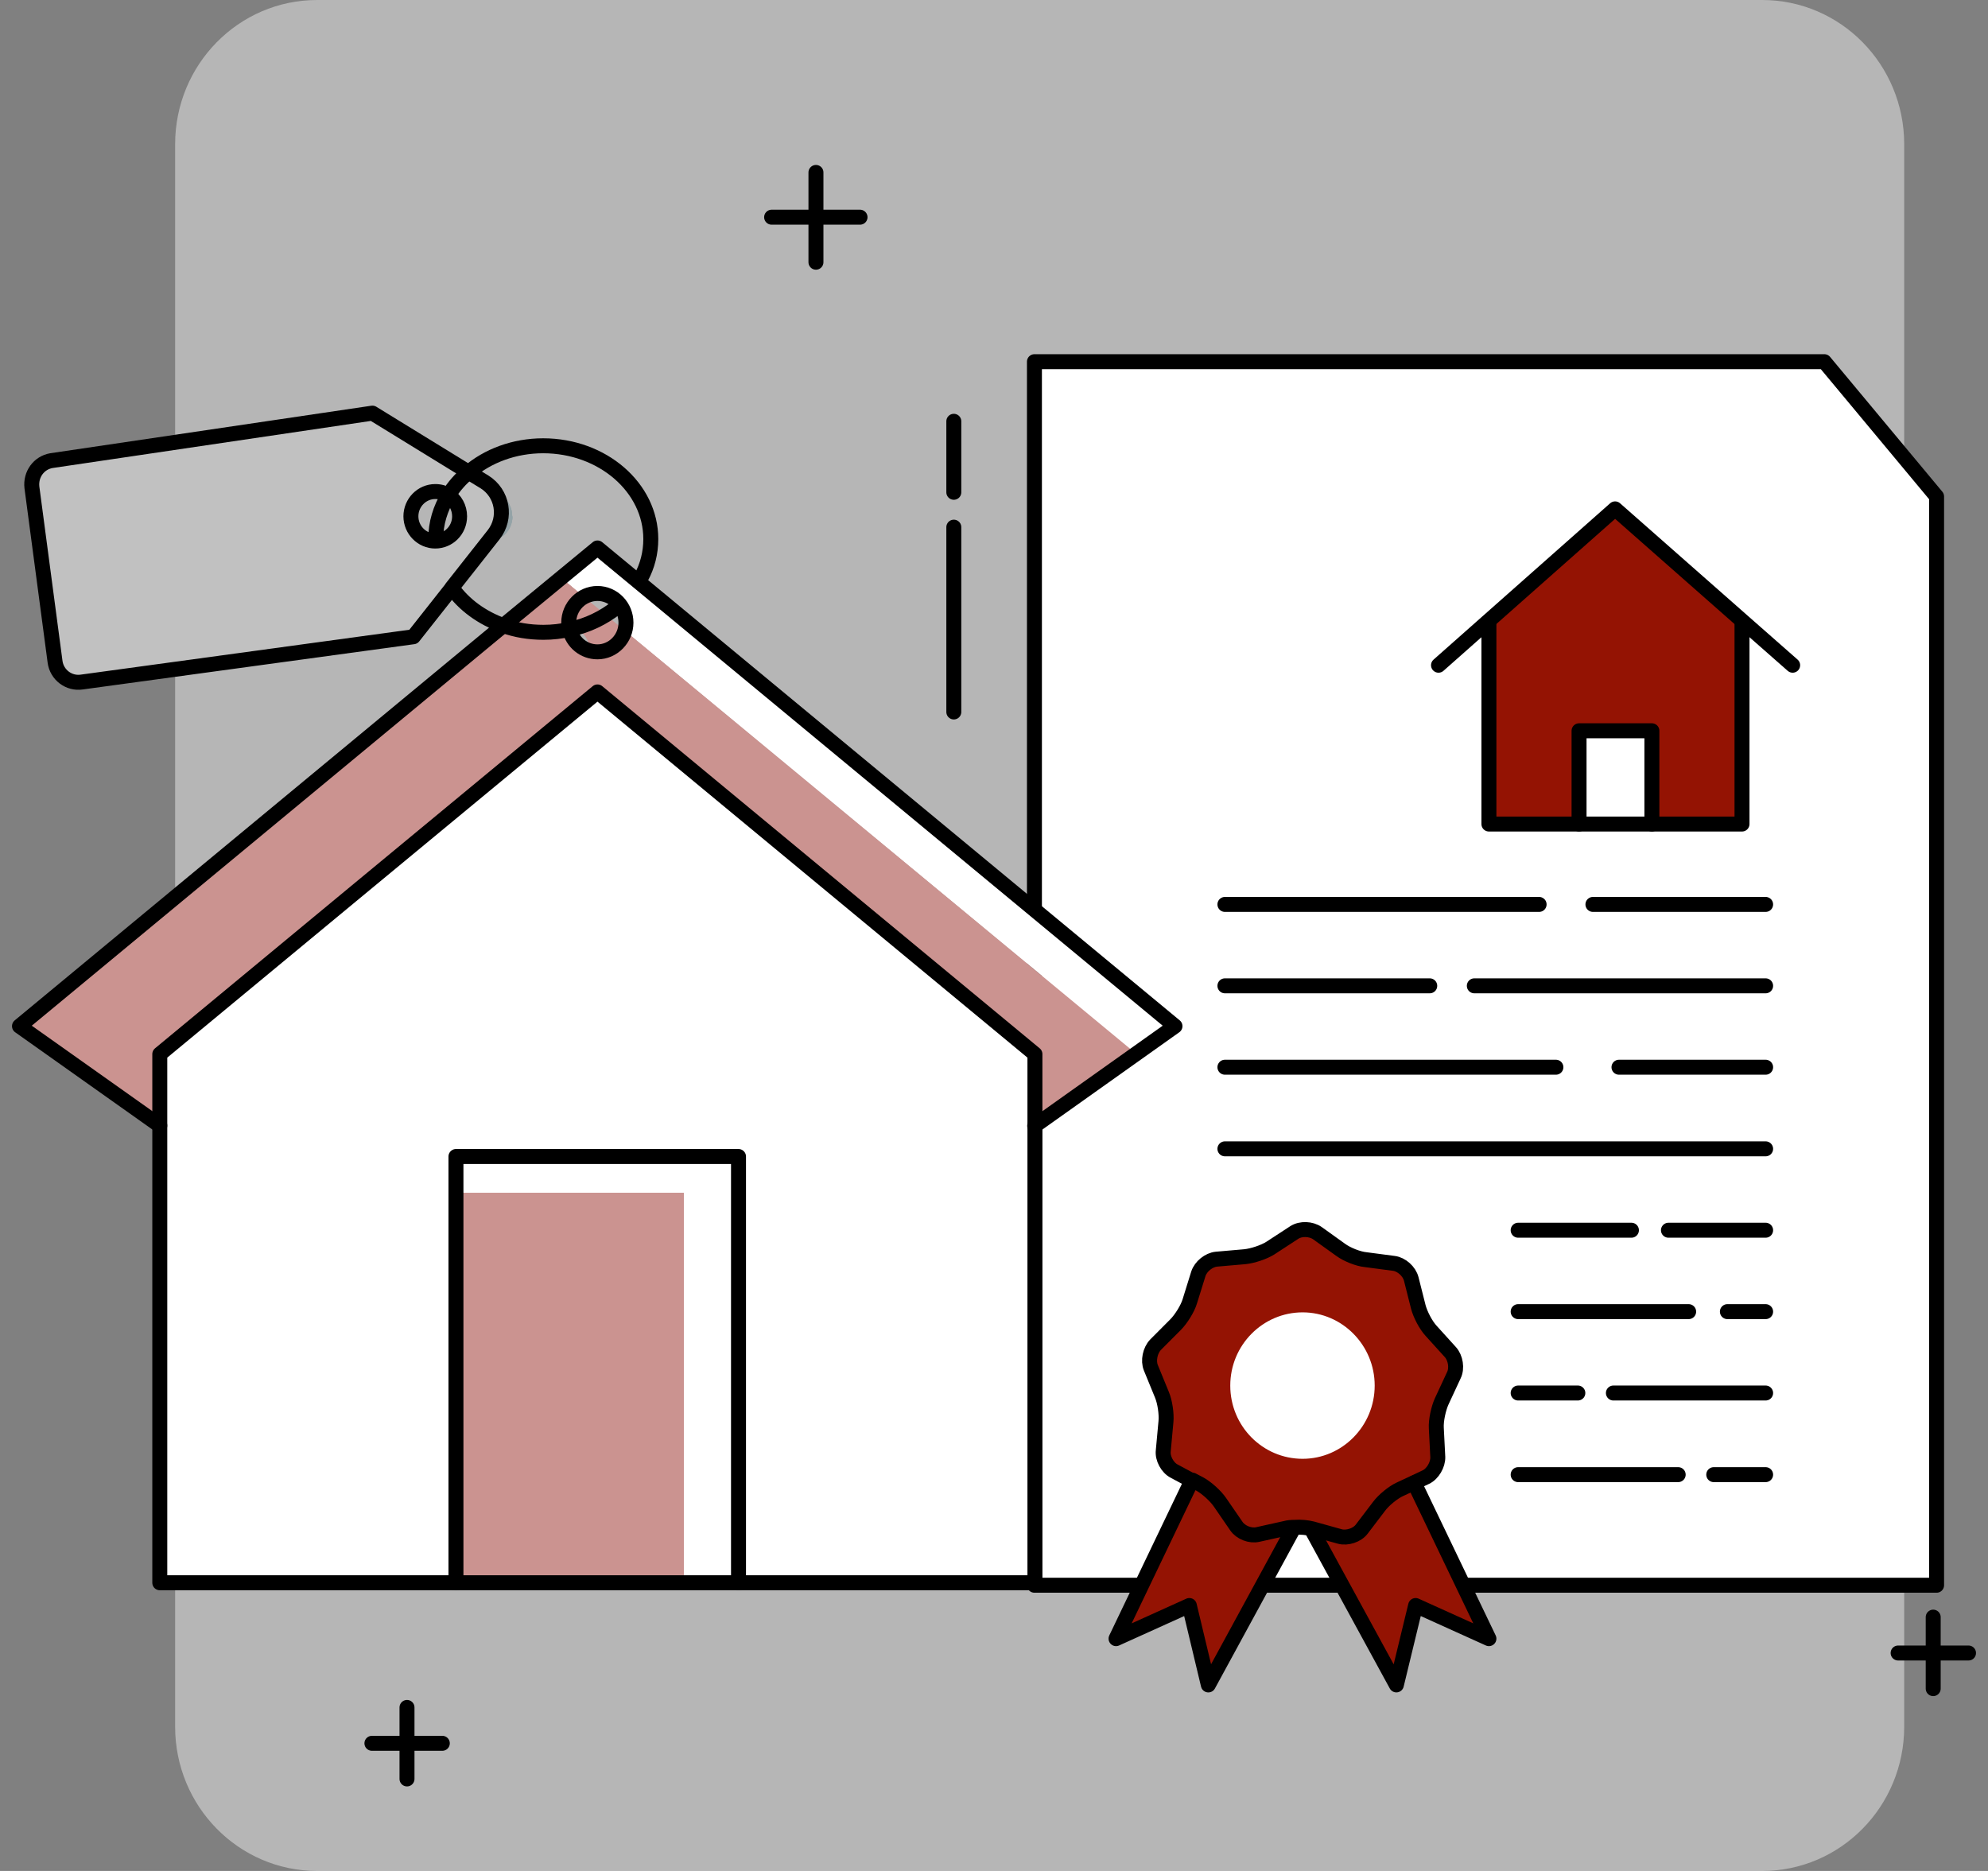 <svg width="85" height="80" viewBox="0 0 85 80" fill="none" xmlns="http://www.w3.org/2000/svg">
<rect x="0" y="0" width="85" height="80" fill="#808080" stroke="none"/>
<g clip-path="url(#clip0_281_14793)">
<path opacity="0.5" d="M75.346 0H13.559C10.206 0 7.488 2.761 7.488 6.167V73.833C7.488 77.239 10.206 80 13.559 80H75.346C78.699 80 81.417 77.239 81.417 73.833V6.167C81.417 2.761 78.699 0 75.346 0Z" fill="#EDEDED"/>
<g opacity="0.24">
<path d="M66.661 23.366L72.159 28.221L72.097 28.306V36.853H68.244V32.855H65.13V36.853H61.277V28.243L61.224 28.19L66.661 23.366Z" fill="#005063"/>
<path d="M59.111 30.062L61.224 28.19L66.661 23.366L72.159 28.221L74.253 30.062" fill="#005063"/>
<path d="M61.277 28.243V36.853H65.13H68.244H72.097V28.306" fill="#005063"/>
<path d="M68.244 36.853V32.855H65.13V36.853" fill="#005063"/>
<path d="M55.799 67.021C55.601 67.285 55.174 67.423 54.861 67.338L53.685 67.01C53.477 66.957 53.195 66.926 52.925 66.947C52.789 66.947 52.654 66.957 52.539 66.989L51.352 67.254C51.029 67.328 50.623 67.169 50.436 66.894L49.738 65.879C49.55 65.604 49.165 65.254 48.873 65.096L48.551 64.927L47.801 64.525C47.509 64.376 47.291 63.975 47.332 63.647L47.447 62.409C47.478 62.081 47.405 61.563 47.27 61.245L46.801 60.103C46.676 59.796 46.77 59.363 46.999 59.119L47.863 58.252C48.092 58.019 48.374 57.575 48.467 57.258L48.832 56.084C48.936 55.766 49.28 55.491 49.602 55.459L50.821 55.354C51.144 55.322 51.633 55.163 51.914 54.983L52.935 54.317C53.216 54.137 53.654 54.158 53.924 54.349L54.914 55.057C55.184 55.258 55.663 55.449 55.986 55.481L57.194 55.639C57.517 55.682 57.85 55.978 57.934 56.306L58.236 57.501C58.319 57.818 58.559 58.284 58.788 58.527L59.61 59.437C59.829 59.68 59.902 60.124 59.756 60.42L59.236 61.542C59.1 61.838 58.986 62.356 59.006 62.684L59.069 63.922C59.079 64.25 58.85 64.641 58.559 64.778L58.09 65.001L57.455 65.297C57.153 65.434 56.757 65.762 56.559 66.027L55.82 67L55.799 67.021ZM53.299 64.853C55.466 64.853 57.225 63.065 57.225 60.865C57.225 58.664 55.466 56.877 53.299 56.877C51.133 56.877 49.363 58.654 49.363 60.865C49.363 63.075 51.123 64.853 53.299 64.853Z" fill="#005063"/>
<path d="M57.226 60.865C57.226 63.065 55.466 64.853 53.299 64.853C51.133 64.853 49.363 63.065 49.363 60.865C49.363 58.664 51.123 56.877 53.299 56.877C55.476 56.877 57.226 58.654 57.226 60.865Z" fill="#005063"/>
<path d="M48.572 64.927L47.822 64.525C47.53 64.376 47.311 63.975 47.353 63.647L47.468 62.409C47.499 62.081 47.426 61.563 47.291 61.245L46.822 60.103C46.697 59.796 46.791 59.363 47.02 59.119L47.884 58.252C48.113 58.019 48.394 57.575 48.488 57.258L48.853 56.084C48.957 55.766 49.3 55.491 49.623 55.459L50.842 55.354C51.165 55.322 51.654 55.163 51.935 54.983L52.956 54.317C53.237 54.137 53.674 54.158 53.945 54.349L54.934 55.057C55.205 55.258 55.684 55.449 56.007 55.481L57.215 55.639C57.538 55.682 57.871 55.978 57.955 56.306L58.257 57.501C58.34 57.818 58.579 58.284 58.809 58.527L59.631 59.437C59.85 59.68 59.923 60.124 59.777 60.42L59.256 61.542C59.121 61.838 59.006 62.356 59.027 62.684L59.09 63.922C59.1 64.25 58.871 64.641 58.579 64.778L58.111 65.001L57.475 65.297C57.173 65.434 56.778 65.762 56.58 66.027L55.84 67C55.643 67.264 55.216 67.402 54.903 67.317L53.727 66.989C53.518 66.936 53.237 66.905 52.966 66.926C52.831 66.926 52.696 66.936 52.581 66.968L51.394 67.233C51.071 67.307 50.665 67.148 50.477 66.873L49.779 65.857C49.592 65.582 49.207 65.233 48.915 65.075L48.592 64.905L48.572 64.927Z" fill="#005063"/>
<path d="M57.226 60.865C57.226 63.065 55.466 64.853 53.299 64.853C51.133 64.853 49.363 63.065 49.363 60.865C49.363 58.664 51.123 56.877 53.299 56.877C55.476 56.877 57.226 58.654 57.226 60.865Z" fill="#005063"/>
</g>
<path d="M82.802 21.23V67.783H44.229V15.465H78.002L82.802 21.23Z" fill="white"/>
<path d="M82.802 21.23V67.783H44.229V15.465H78.002L82.802 21.23Z" stroke="black" stroke-width="0.64" stroke-linecap="round" stroke-linejoin="round"/>
<path d="M69.056 21.759L74.555 26.603L74.482 26.688V35.235H70.628V31.247H67.515V35.235H63.661V26.624L63.62 26.572L69.056 21.759Z" fill="#941303"/>
<path d="M61.506 28.444L63.62 26.572L69.056 21.759L74.555 26.603L76.648 28.444" stroke="black" stroke-width="0.64" stroke-linecap="round" stroke-linejoin="round"/>
<path d="M63.661 26.624V35.235H67.515H70.629H74.482V26.688" stroke="black" stroke-width="0.64" stroke-linecap="round" stroke-linejoin="round"/>
<path d="M70.629 35.235V31.247H67.515V35.235" stroke="black" stroke-width="0.64" stroke-linecap="round" stroke-linejoin="round"/>
<path d="M68.108 38.672H75.492" stroke="black" stroke-width="0.64" stroke-linecap="round" stroke-linejoin="round"/>
<path d="M52.373 38.672H65.807" stroke="black" stroke-width="0.64" stroke-linecap="round" stroke-linejoin="round"/>
<path d="M63.037 42.153H75.492" stroke="black" stroke-width="0.64" stroke-linecap="round" stroke-linejoin="round"/>
<path d="M52.373 42.153H61.131" stroke="black" stroke-width="0.64" stroke-linecap="round" stroke-linejoin="round"/>
<path d="M69.222 45.633H75.492" stroke="black" stroke-width="0.64" stroke-linecap="round" stroke-linejoin="round"/>
<path d="M52.373 45.633H66.525" stroke="black" stroke-width="0.64" stroke-linecap="round" stroke-linejoin="round"/>
<path d="M52.373 49.123H75.492" stroke="black" stroke-width="0.64" stroke-linecap="round" stroke-linejoin="round"/>
<path d="M71.337 52.603H75.492" stroke="black" stroke-width="0.64" stroke-linecap="round" stroke-linejoin="round"/>
<path d="M64.911 52.603H69.754" stroke="black" stroke-width="0.64" stroke-linecap="round" stroke-linejoin="round"/>
<path d="M73.857 56.084H75.492" stroke="black" stroke-width="0.64" stroke-linecap="round" stroke-linejoin="round"/>
<path d="M64.911 56.084H72.201" stroke="black" stroke-width="0.64" stroke-linecap="round" stroke-linejoin="round"/>
<path d="M68.983 59.564H75.492" stroke="black" stroke-width="0.64" stroke-linecap="round" stroke-linejoin="round"/>
<path d="M64.911 59.564H67.463" stroke="black" stroke-width="0.64" stroke-linecap="round" stroke-linejoin="round"/>
<path d="M73.274 63.054H75.492" stroke="black" stroke-width="0.64" stroke-linecap="round" stroke-linejoin="round"/>
<path d="M64.911 63.054H71.753" stroke="black" stroke-width="0.64" stroke-linecap="round" stroke-linejoin="round"/>
<path d="M58.934 64.429C59.131 64.165 59.538 63.837 59.829 63.7L60.464 63.403L63.661 70.057L60.527 68.639L59.704 72.035L56.08 65.392L57.257 65.72C57.569 65.805 57.986 65.667 58.194 65.403L58.934 64.429Z" fill="#941303"/>
<path d="M54.934 65.371C55.049 65.339 55.184 65.329 55.32 65.329L51.664 72.045L50.842 68.65L47.718 70.067L50.956 63.319L51.279 63.488C51.571 63.647 51.956 63.985 52.144 64.271L52.841 65.286C53.018 65.561 53.435 65.72 53.758 65.646L54.945 65.381L54.934 65.371Z" fill="#941303"/>
<path d="M58.194 65.403C57.996 65.667 57.569 65.805 57.257 65.72L56.08 65.392C55.872 65.339 55.591 65.307 55.32 65.329C55.184 65.329 55.049 65.339 54.934 65.371L53.747 65.635C53.424 65.709 53.018 65.551 52.831 65.276L52.133 64.26C51.946 63.985 51.56 63.636 51.269 63.477L50.946 63.308L50.196 62.906C49.904 62.758 49.686 62.356 49.727 62.028L49.842 60.791C49.873 60.463 49.8 59.944 49.665 59.627L49.196 58.485C49.071 58.178 49.165 57.744 49.394 57.501L50.258 56.634C50.488 56.401 50.769 55.957 50.863 55.639L51.227 54.465C51.331 54.148 51.675 53.873 51.998 53.841L53.216 53.735C53.539 53.703 54.028 53.545 54.31 53.365L55.33 52.699C55.611 52.519 56.049 52.54 56.319 52.73L57.309 53.439C57.58 53.64 58.059 53.83 58.382 53.862L59.59 54.021C59.912 54.063 60.246 54.359 60.329 54.687L60.631 55.883C60.714 56.2 60.954 56.665 61.183 56.909L62.006 57.818C62.224 58.062 62.297 58.506 62.151 58.802L61.631 59.923C61.495 60.219 61.381 60.738 61.402 61.066L61.464 62.303C61.474 62.631 61.245 63.023 60.954 63.16L60.485 63.382L59.85 63.678C59.548 63.816 59.152 64.144 58.954 64.408L58.215 65.381L58.194 65.403ZM55.695 62.377C57.392 62.377 58.777 60.971 58.777 59.246C58.777 57.522 57.392 56.115 55.695 56.115C53.997 56.115 52.602 57.511 52.602 59.246C52.602 60.981 53.987 62.377 55.695 62.377Z" fill="#941303"/>
<path d="M58.444 59.246C58.444 60.791 57.205 62.049 55.684 62.049C54.164 62.049 52.925 60.791 52.925 59.246C52.925 57.702 54.164 56.443 55.684 56.443C57.205 56.443 58.444 57.691 58.444 59.246Z" fill="white"/>
<path d="M50.956 63.308L50.207 62.906C49.915 62.758 49.696 62.356 49.738 62.028L49.852 60.791C49.884 60.463 49.811 59.944 49.675 59.627L49.207 58.485C49.082 58.178 49.176 57.744 49.405 57.501L50.269 56.634C50.498 56.401 50.779 55.957 50.873 55.639L51.238 54.465C51.342 54.148 51.685 53.873 52.008 53.841L53.227 53.735C53.55 53.703 54.039 53.545 54.32 53.365L55.341 52.699C55.622 52.519 56.059 52.54 56.33 52.73L57.319 53.439C57.59 53.64 58.069 53.831 58.392 53.862L59.6 54.021C59.923 54.063 60.256 54.359 60.34 54.687L60.642 55.883C60.725 56.2 60.964 56.665 61.193 56.909L62.016 57.818C62.235 58.062 62.308 58.506 62.162 58.802L61.641 59.923C61.506 60.219 61.391 60.738 61.412 61.066L61.475 62.303C61.485 62.631 61.256 63.023 60.964 63.16L60.496 63.382L59.86 63.678C59.558 63.816 59.163 64.144 58.965 64.408L58.225 65.381C58.028 65.646 57.601 65.783 57.288 65.699L56.111 65.371C55.903 65.318 55.622 65.286 55.351 65.307C55.216 65.307 55.08 65.318 54.966 65.35L53.779 65.614C53.456 65.688 53.05 65.529 52.862 65.254L52.164 64.239C51.977 63.964 51.592 63.615 51.3 63.456L50.977 63.287L50.956 63.308Z" stroke="black" stroke-width="0.64" stroke-linecap="round" stroke-linejoin="round"/>
<path d="M55.32 65.329L51.664 72.046L50.852 68.65L47.718 70.067L50.956 63.308" stroke="black" stroke-width="0.64" stroke-linecap="round" stroke-linejoin="round"/>
<path d="M56.08 65.403L59.704 72.045L60.527 68.65L63.661 70.067L60.464 63.403" stroke="black" stroke-width="0.64" stroke-linecap="round" stroke-linejoin="round"/>
<g opacity="0.19">
<path d="M33.835 49.451V67.677H28.149H27.452H21.765V49.451H33.835Z" fill="#005063"/>
<path d="M33.835 67.677H28.149H27.452H21.765V49.451H33.835V67.677Z" fill="#005063"/>
<path d="M21.911 22.076C21.911 22.584 21.578 22.986 21.12 23.102L20.891 23.06C20.891 22.383 21.089 21.748 21.422 21.187C21.724 21.367 21.901 21.706 21.901 22.087L21.911 22.076Z" fill="#005063"/>
<path d="M21.911 22.076C21.911 22.584 21.578 22.986 21.12 23.102L20.891 23.06C20.891 22.383 21.089 21.748 21.422 21.187C21.724 21.367 21.901 21.706 21.901 22.087L21.911 22.076Z" fill="#005063"/>
<path d="M21.911 22.076C21.911 22.584 21.578 22.986 21.12 23.102L20.891 23.06C20.891 22.383 21.089 21.748 21.422 21.187C21.724 21.367 21.901 21.706 21.901 22.087L21.911 22.076Z" fill="#005063"/>
</g>
<path d="M31.576 49.441V67.677H29.233V51.006H19.506V49.441H31.576Z" fill="white"/>
<path d="M29.233 51.006H19.506V67.687H29.233V51.006Z" fill="#CB9390"/>
<path d="M29.233 51.006H19.506V67.687H29.233V51.006Z" fill="#CB9390"/>
<path d="M50.238 43.877L48.572 45.061L26.702 26.963C26.733 26.857 26.744 26.741 26.744 26.624C26.744 25.937 26.202 25.376 25.525 25.376C25.317 25.376 25.129 25.429 24.952 25.514L24.005 24.72L21.547 26.762C21.547 26.762 21.516 26.762 21.505 26.751L25.525 23.419L27.264 24.868L50.227 43.877H50.238Z" fill="white"/>
<path d="M24.317 26.624C24.317 26.624 24.317 26.688 24.317 26.72C24.317 26.783 24.327 26.846 24.348 26.91C23.994 26.994 23.619 27.037 23.224 27.037C23.203 27.037 23.182 27.037 23.161 27.037C22.588 27.037 22.057 26.942 21.557 26.772L24.015 24.731L24.963 25.524C24.567 25.736 24.307 26.148 24.307 26.624H24.317Z" fill="#CB9390"/>
<path d="M18.61 23.134C19.193 23.134 19.652 22.658 19.652 22.076C19.652 21.706 19.464 21.367 19.172 21.187C19.006 21.071 18.808 21.018 18.61 21.018C18.037 21.018 17.569 21.505 17.569 22.076C17.569 22.647 18.037 23.134 18.61 23.134ZM20.714 20.616C21.495 21.103 21.672 22.15 21.11 22.869L19.318 25.143L17.673 27.227L3.499 29.163C2.947 29.248 2.427 28.856 2.354 28.296L1.364 20.838C1.302 20.288 1.656 19.791 2.198 19.696L15.923 17.665L20.037 20.193L20.714 20.605V20.616Z" fill="#C1C1C1"/>
<path d="M25.546 29.586C22.942 31.733 6.832 45.072 6.832 45.072V48.129L0.833 43.877L21.526 26.762C22.057 26.942 22.63 27.047 23.234 27.047C23.63 27.047 24.005 27.005 24.359 26.921C24.484 27.471 24.963 27.872 25.546 27.872V29.586Z" fill="#CB9390"/>
<path d="M23.172 27.037C22.942 27.259 22.807 27.576 22.807 27.925C22.807 28.031 22.807 28.126 22.849 28.211C22.494 28.296 22.109 28.338 21.724 28.338C21.12 28.338 20.547 28.232 20.016 28.052L21.578 26.762C22.078 26.931 22.619 27.026 23.182 27.026L23.172 27.037Z" fill="#CB9390"/>
<path d="M42.729 49.441V46.373C42.729 46.373 26.619 33.034 24.025 30.887V29.174C24.692 29.174 25.244 28.613 25.244 27.925C25.244 27.344 24.848 26.857 24.317 26.72C24.317 26.688 24.317 26.656 24.317 26.624C24.317 26.138 24.588 25.725 24.973 25.524L25.765 26.18L26.712 26.963L48.582 45.061L48.728 45.178L42.729 49.441Z" fill="#CB9390"/>
<path d="M24.317 26.624C24.317 26.624 24.317 26.688 24.317 26.72C24.223 26.698 24.119 26.677 24.026 26.677C23.692 26.677 23.39 26.815 23.172 27.037C22.599 27.037 22.068 26.942 21.568 26.772L24.026 24.731L24.973 25.524C24.577 25.736 24.317 26.148 24.317 26.624Z" fill="#CB9390"/>
<path d="M6.832 45.072C6.832 45.072 22.942 31.733 25.546 29.586C28.139 31.733 44.25 45.072 44.25 45.072V67.677H31.576V49.441H19.506V67.677H6.832V45.072Z" fill="white"/>
<path d="M6.832 48.129L0.833 43.877L21.516 26.751L25.546 23.43L27.285 24.868L50.238 43.877L44.239 48.14" stroke="black" stroke-width="0.64" stroke-linecap="round" stroke-linejoin="round"/>
<path d="M31.576 67.677H44.25V45.072C44.25 45.072 28.139 31.733 25.546 29.586C22.942 31.733 6.832 45.072 6.832 45.072V67.677H19.506" stroke="black" stroke-width="0.64" stroke-linecap="round" stroke-linejoin="round"/>
<path d="M31.576 67.677H25.879H25.192H19.495V49.451H31.576V67.677Z" stroke="black" stroke-width="0.64" stroke-linecap="round" stroke-linejoin="round"/>
<path d="M24.359 26.91C24.327 26.815 24.317 26.72 24.317 26.624C24.317 25.937 24.869 25.376 25.546 25.376C26.223 25.376 26.764 25.937 26.764 26.624C26.764 27.312 26.212 27.872 25.546 27.872C24.963 27.872 24.484 27.471 24.359 26.921V26.91Z" stroke="black" stroke-width="0.64" stroke-linecap="round" stroke-linejoin="round"/>
<path d="M18.631 23.049C18.631 22.372 18.829 21.737 19.172 21.177C19.401 20.806 19.693 20.468 20.037 20.193C20.849 19.495 21.984 19.061 23.224 19.061C25.765 19.061 27.826 20.849 27.826 23.049C27.826 23.641 27.681 24.202 27.41 24.699" stroke="black" stroke-width="0.64" stroke-linecap="round" stroke-linejoin="round"/>
<path d="M26.369 25.968C25.806 26.413 25.129 26.751 24.359 26.91C23.994 26.995 23.619 27.037 23.234 27.037C22.63 27.037 22.057 26.942 21.526 26.751C20.61 26.423 19.839 25.863 19.329 25.143" stroke="black" stroke-width="0.64" stroke-linecap="round" stroke-linejoin="round"/>
<path d="M19.318 25.143L17.673 27.227L3.499 29.163C2.947 29.248 2.427 28.856 2.354 28.296L1.364 20.838C1.302 20.288 1.656 19.791 2.198 19.696L15.923 17.665L20.037 20.193L20.714 20.605C21.495 21.092 21.672 22.139 21.11 22.859L19.318 25.133" stroke="black" stroke-width="0.64" stroke-linecap="round" stroke-linejoin="round"/>
<path d="M19.651 22.076C19.651 22.668 19.183 23.134 18.61 23.134C18.037 23.134 17.569 22.658 17.569 22.076C17.569 21.494 18.037 21.018 18.61 21.018C18.818 21.018 19.006 21.071 19.172 21.187C19.464 21.367 19.651 21.706 19.651 22.076Z" stroke="black" stroke-width="0.64" stroke-linecap="round" stroke-linejoin="round"/>
<path d="M82.657 69.147V72.204" stroke="black" stroke-width="0.64" stroke-linecap="round" stroke-linejoin="round"/>
<path d="M84.167 70.681H81.157" stroke="black" stroke-width="0.64" stroke-linecap="round" stroke-linejoin="round"/>
<path d="M17.402 73.008V76.065" stroke="black" stroke-width="0.64" stroke-linecap="round" stroke-linejoin="round"/>
<path d="M18.912 74.542H15.902" stroke="black" stroke-width="0.64" stroke-linecap="round" stroke-linejoin="round"/>
<path d="M34.887 7.373V11.212" stroke="black" stroke-width="0.64" stroke-linecap="round" stroke-linejoin="round"/>
<path d="M36.772 9.287H32.992" stroke="black" stroke-width="0.64" stroke-linecap="round" stroke-linejoin="round"/>
<path d="M40.782 22.541V30.443" stroke="black" stroke-width="0.64" stroke-linecap="round" stroke-linejoin="round"/>
<path d="M40.782 18.014V21.05" stroke="black" stroke-width="0.64" stroke-linecap="round" stroke-linejoin="round"/>
</g>
<defs>
<clipPath id="clip0_281_14793">
<rect width="84" height="80" fill="white" transform="translate(0.5)"/>
</clipPath>
</defs>
</svg>

